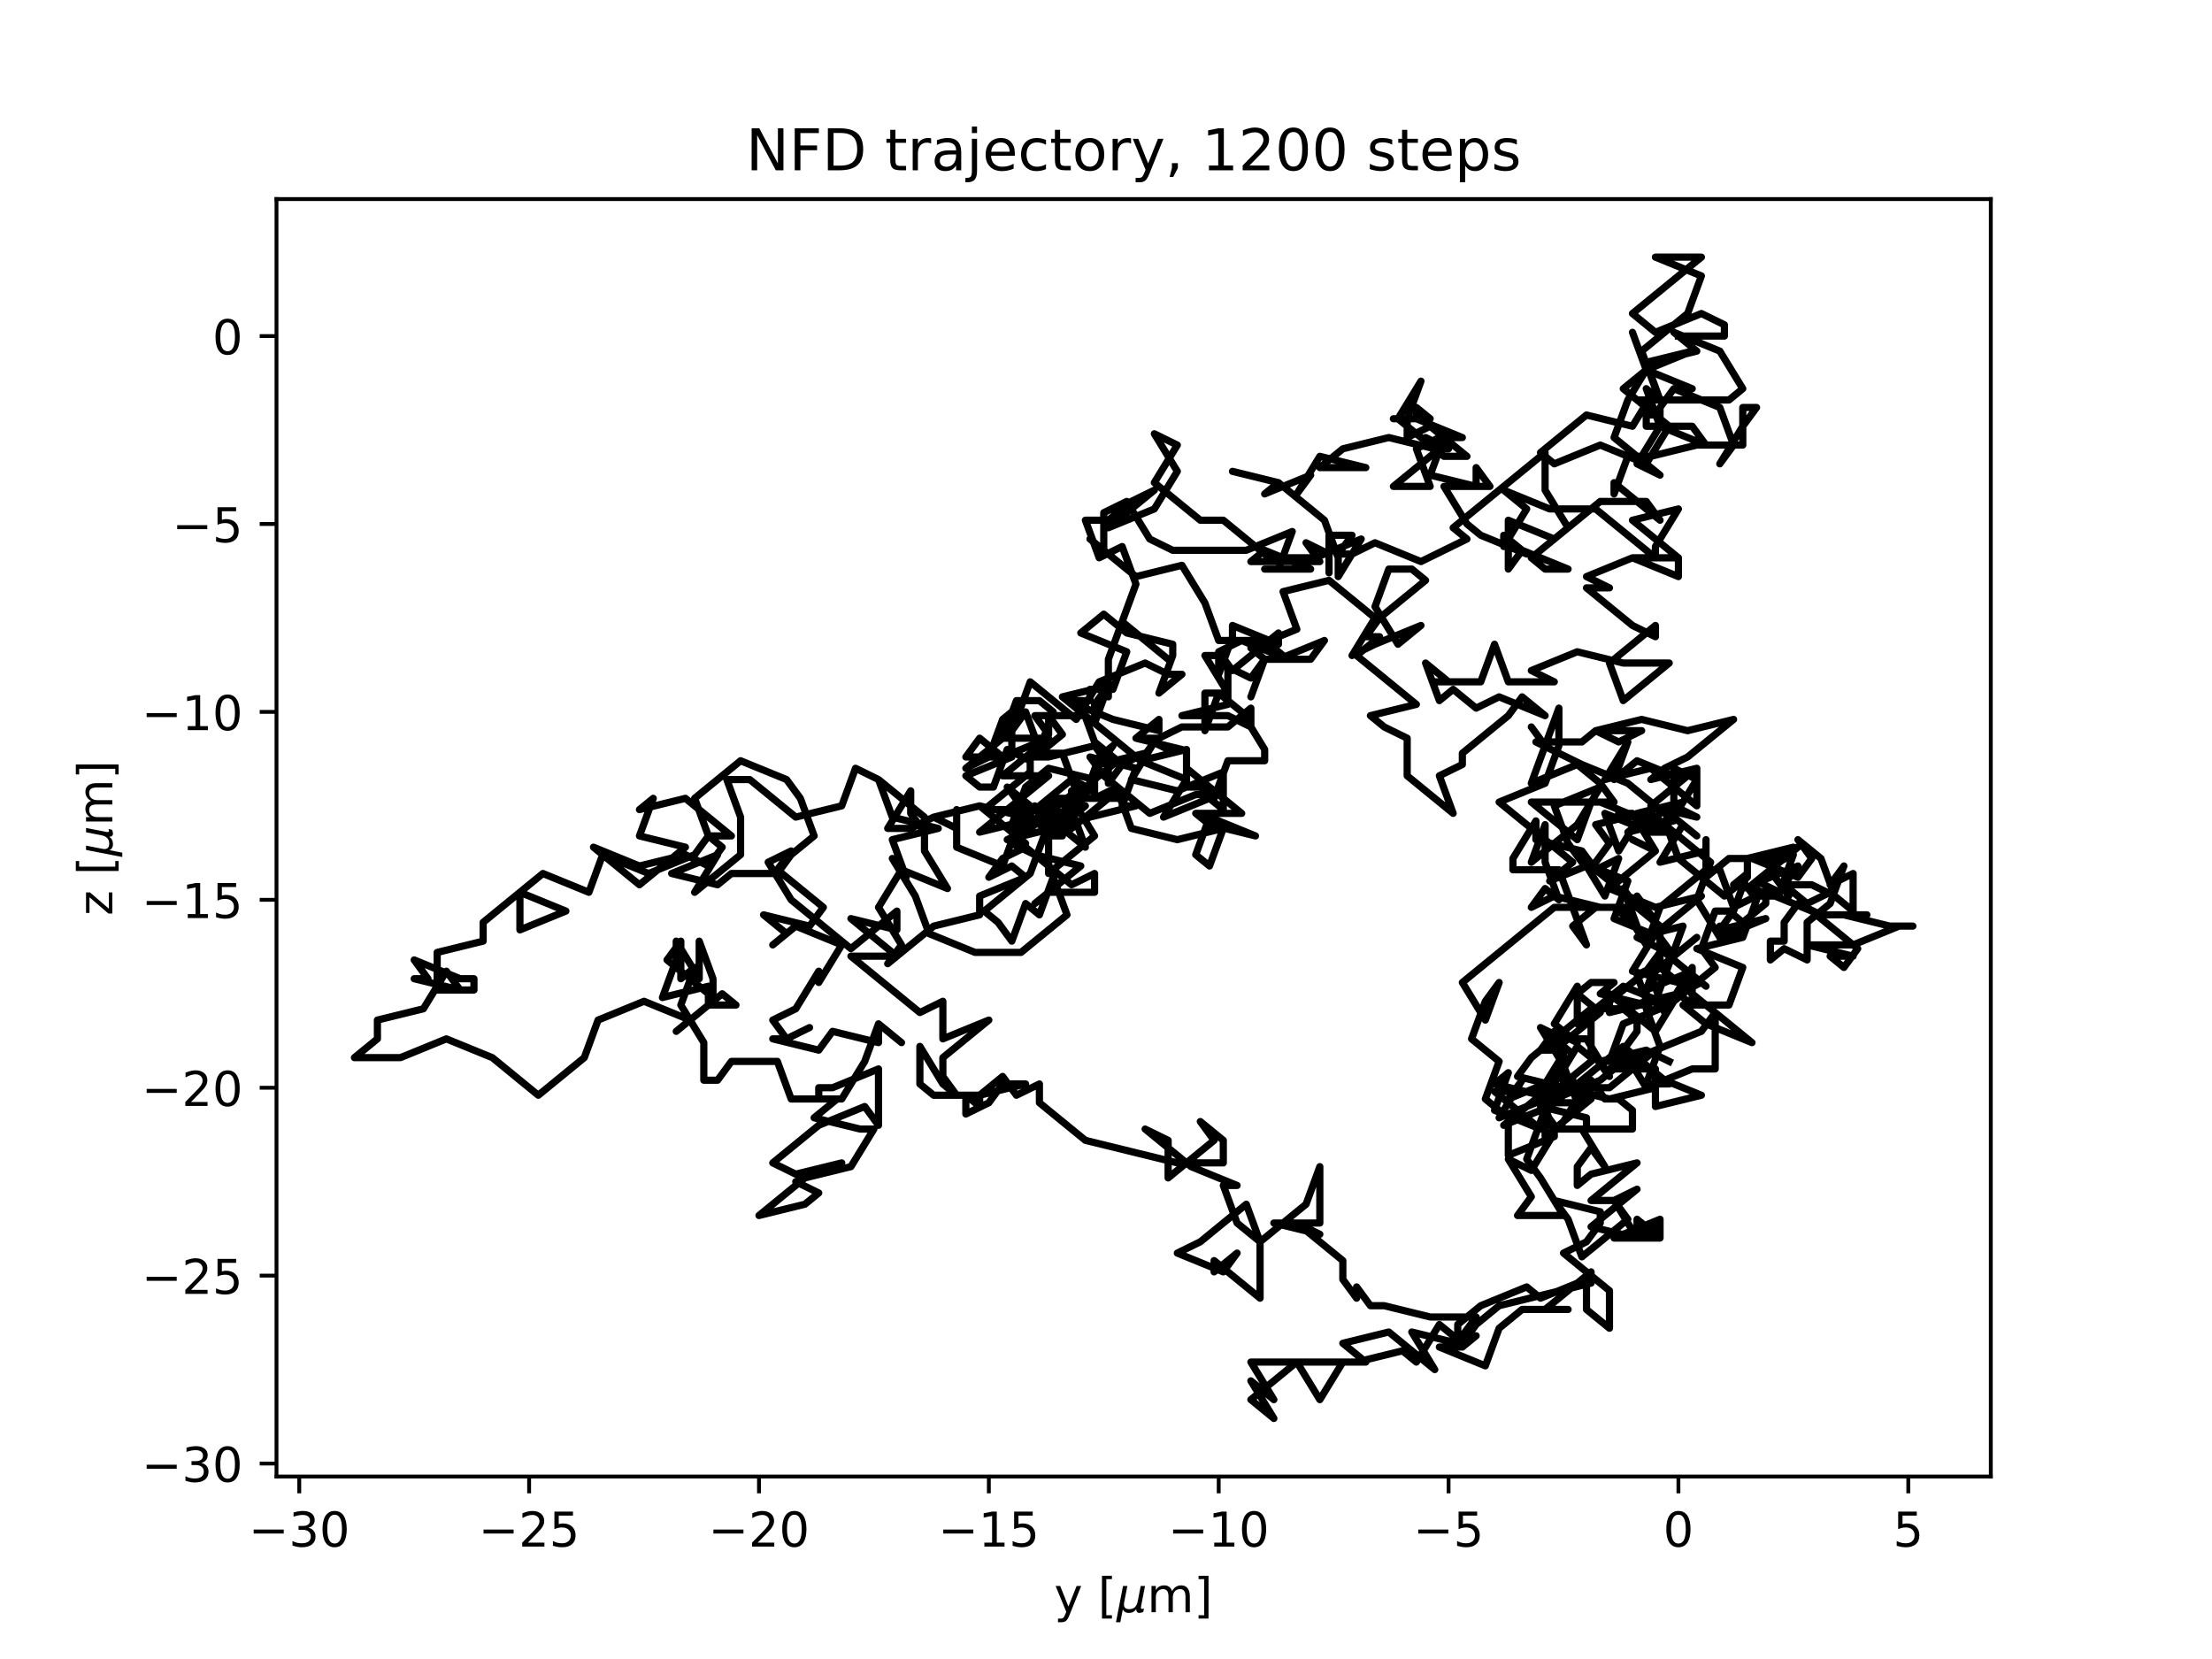 <?xml version="1.0" encoding="utf-8" standalone="no"?>
<!DOCTYPE svg PUBLIC "-//W3C//DTD SVG 1.1//EN"
  "http://www.w3.org/Graphics/SVG/1.1/DTD/svg11.dtd">
<!-- Created with matplotlib (https://matplotlib.org/) -->
<svg height="345.6pt" version="1.1" viewBox="0 0 460.8 345.6" width="460.8pt" xmlns="http://www.w3.org/2000/svg" xmlns:xlink="http://www.w3.org/1999/xlink">
 <defs>
  <style type="text/css">*{stroke-linecap:butt;stroke-linejoin:round;}</style>
 </defs>
 <g id="figure_1">
  <g id="patch_1">
   <path d="M 0 345.6 
L 460.8 345.6 
L 460.8 0 
L 0 0 
z
" style="fill:#ffffff;"/>
  </g>
  <g id="axes_1">
   <g id="patch_2">
    <path d="M 57.6 307.584 
L 414.72 307.584 
L 414.72 41.472 
L 57.6 41.472 
z
" style="fill:#ffffff;"/>
   </g>
   <g id="matplotlib.axis_1">
    <g id="xtick_1">
     <g id="line2d_1">
      <defs>
       <path d="M 0 0 
L 0 3.5 
" id="m5acc4e66d6" style="stroke:#000000;stroke-width:0.8;"/>
      </defs>
      <g>
       <use style="stroke:#000000;stroke-width:0.8;" x="62.341" xlink:href="#m5acc4e66d6" y="307.584"/>
      </g>
     </g>
     <g id="text_1">
      <!-- −30 -->
      <g transform="translate(51.788 322.182)scale(0.1 -0.1)">
       <defs>
        <path d="M 10.594 35.5 
L 73.188 35.5 
L 73.188 27.203 
L 10.594 27.203 
z
" id="DejaVuSans-8722"/>
        <path d="M 40.578 39.312 
Q 47.656 37.797 51.625 33 
Q 55.609 28.219 55.609 21.188 
Q 55.609 10.406 48.188 4.484 
Q 40.766 -1.422 27.094 -1.422 
Q 22.516 -1.422 17.656 -0.516 
Q 12.797 0.391 7.625 2.203 
L 7.625 11.719 
Q 11.719 9.328 16.594 8.109 
Q 21.484 6.891 26.812 6.891 
Q 36.078 6.891 40.938 10.547 
Q 45.797 14.203 45.797 21.188 
Q 45.797 27.641 41.281 31.266 
Q 36.766 34.906 28.719 34.906 
L 20.219 34.906 
L 20.219 43.016 
L 29.109 43.016 
Q 36.375 43.016 40.234 45.922 
Q 44.094 48.828 44.094 54.297 
Q 44.094 59.906 40.109 62.906 
Q 36.141 65.922 28.719 65.922 
Q 24.656 65.922 20.016 65.031 
Q 15.375 64.156 9.812 62.312 
L 9.812 71.094 
Q 15.438 72.656 20.344 73.438 
Q 25.25 74.219 29.594 74.219 
Q 40.828 74.219 47.359 69.109 
Q 53.906 64.016 53.906 55.328 
Q 53.906 49.266 50.438 45.094 
Q 46.969 40.922 40.578 39.312 
z
" id="DejaVuSans-51"/>
        <path d="M 31.781 66.406 
Q 24.172 66.406 20.328 58.906 
Q 16.5 51.422 16.5 36.375 
Q 16.5 21.391 20.328 13.891 
Q 24.172 6.391 31.781 6.391 
Q 39.453 6.391 43.281 13.891 
Q 47.125 21.391 47.125 36.375 
Q 47.125 51.422 43.281 58.906 
Q 39.453 66.406 31.781 66.406 
z
M 31.781 74.219 
Q 44.047 74.219 50.516 64.516 
Q 56.984 54.828 56.984 36.375 
Q 56.984 17.969 50.516 8.266 
Q 44.047 -1.422 31.781 -1.422 
Q 19.531 -1.422 13.062 8.266 
Q 6.594 17.969 6.594 36.375 
Q 6.594 54.828 13.062 64.516 
Q 19.531 74.219 31.781 74.219 
z
" id="DejaVuSans-48"/>
       </defs>
       <use xlink:href="#DejaVuSans-8722"/>
       <use x="83.789" xlink:href="#DejaVuSans-51"/>
       <use x="147.412" xlink:href="#DejaVuSans-48"/>
      </g>
     </g>
    </g>
    <g id="xtick_2">
     <g id="line2d_2">
      <g>
       <use style="stroke:#000000;stroke-width:0.8;" x="110.225" xlink:href="#m5acc4e66d6" y="307.584"/>
      </g>
     </g>
     <g id="text_2">
      <!-- −25 -->
      <g transform="translate(99.672 322.182)scale(0.1 -0.1)">
       <defs>
        <path d="M 19.188 8.297 
L 53.609 8.297 
L 53.609 0 
L 7.328 0 
L 7.328 8.297 
Q 12.938 14.109 22.625 23.891 
Q 32.328 33.688 34.812 36.531 
Q 39.547 41.844 41.422 45.531 
Q 43.312 49.219 43.312 52.781 
Q 43.312 58.594 39.234 62.25 
Q 35.156 65.922 28.609 65.922 
Q 23.969 65.922 18.812 64.312 
Q 13.672 62.703 7.812 59.422 
L 7.812 69.391 
Q 13.766 71.781 18.938 73 
Q 24.125 74.219 28.422 74.219 
Q 39.75 74.219 46.484 68.547 
Q 53.219 62.891 53.219 53.422 
Q 53.219 48.922 51.531 44.891 
Q 49.859 40.875 45.406 35.406 
Q 44.188 33.984 37.641 27.219 
Q 31.109 20.453 19.188 8.297 
z
" id="DejaVuSans-50"/>
        <path d="M 10.797 72.906 
L 49.516 72.906 
L 49.516 64.594 
L 19.828 64.594 
L 19.828 46.734 
Q 21.969 47.469 24.109 47.828 
Q 26.266 48.188 28.422 48.188 
Q 40.625 48.188 47.75 41.5 
Q 54.891 34.812 54.891 23.391 
Q 54.891 11.625 47.562 5.094 
Q 40.234 -1.422 26.906 -1.422 
Q 22.312 -1.422 17.547 -0.641 
Q 12.797 0.141 7.719 1.703 
L 7.719 11.625 
Q 12.109 9.234 16.797 8.062 
Q 21.484 6.891 26.703 6.891 
Q 35.156 6.891 40.078 11.328 
Q 45.016 15.766 45.016 23.391 
Q 45.016 31 40.078 35.438 
Q 35.156 39.891 26.703 39.891 
Q 22.75 39.891 18.812 39.016 
Q 14.891 38.141 10.797 36.281 
z
" id="DejaVuSans-53"/>
       </defs>
       <use xlink:href="#DejaVuSans-8722"/>
       <use x="83.789" xlink:href="#DejaVuSans-50"/>
       <use x="147.412" xlink:href="#DejaVuSans-53"/>
      </g>
     </g>
    </g>
    <g id="xtick_3">
     <g id="line2d_3">
      <g>
       <use style="stroke:#000000;stroke-width:0.8;" x="158.109" xlink:href="#m5acc4e66d6" y="307.584"/>
      </g>
     </g>
     <g id="text_3">
      <!-- −20 -->
      <g transform="translate(147.556 322.182)scale(0.1 -0.1)">
       <use xlink:href="#DejaVuSans-8722"/>
       <use x="83.789" xlink:href="#DejaVuSans-50"/>
       <use x="147.412" xlink:href="#DejaVuSans-48"/>
      </g>
     </g>
    </g>
    <g id="xtick_4">
     <g id="line2d_4">
      <g>
       <use style="stroke:#000000;stroke-width:0.8;" x="205.993" xlink:href="#m5acc4e66d6" y="307.584"/>
      </g>
     </g>
     <g id="text_4">
      <!-- −15 -->
      <g transform="translate(195.441 322.182)scale(0.1 -0.1)">
       <defs>
        <path d="M 12.406 8.297 
L 28.516 8.297 
L 28.516 63.922 
L 10.984 60.406 
L 10.984 69.391 
L 28.422 72.906 
L 38.281 72.906 
L 38.281 8.297 
L 54.391 8.297 
L 54.391 0 
L 12.406 0 
z
" id="DejaVuSans-49"/>
       </defs>
       <use xlink:href="#DejaVuSans-8722"/>
       <use x="83.789" xlink:href="#DejaVuSans-49"/>
       <use x="147.412" xlink:href="#DejaVuSans-53"/>
      </g>
     </g>
    </g>
    <g id="xtick_5">
     <g id="line2d_5">
      <g>
       <use style="stroke:#000000;stroke-width:0.8;" x="253.877" xlink:href="#m5acc4e66d6" y="307.584"/>
      </g>
     </g>
     <g id="text_5">
      <!-- −10 -->
      <g transform="translate(243.325 322.182)scale(0.1 -0.1)">
       <use xlink:href="#DejaVuSans-8722"/>
       <use x="83.789" xlink:href="#DejaVuSans-49"/>
       <use x="147.412" xlink:href="#DejaVuSans-48"/>
      </g>
     </g>
    </g>
    <g id="xtick_6">
     <g id="line2d_6">
      <g>
       <use style="stroke:#000000;stroke-width:0.8;" x="301.761" xlink:href="#m5acc4e66d6" y="307.584"/>
      </g>
     </g>
     <g id="text_6">
      <!-- −5 -->
      <g transform="translate(294.39 322.182)scale(0.1 -0.1)">
       <use xlink:href="#DejaVuSans-8722"/>
       <use x="83.789" xlink:href="#DejaVuSans-53"/>
      </g>
     </g>
    </g>
    <g id="xtick_7">
     <g id="line2d_7">
      <g>
       <use style="stroke:#000000;stroke-width:0.8;" x="349.645" xlink:href="#m5acc4e66d6" y="307.584"/>
      </g>
     </g>
     <g id="text_7">
      <!-- 0 -->
      <g transform="translate(346.464 322.182)scale(0.1 -0.1)">
       <use xlink:href="#DejaVuSans-48"/>
      </g>
     </g>
    </g>
    <g id="xtick_8">
     <g id="line2d_8">
      <g>
       <use style="stroke:#000000;stroke-width:0.8;" x="397.53" xlink:href="#m5acc4e66d6" y="307.584"/>
      </g>
     </g>
     <g id="text_8">
      <!-- 5 -->
      <g transform="translate(394.348 322.182)scale(0.1 -0.1)">
       <use xlink:href="#DejaVuSans-53"/>
      </g>
     </g>
    </g>
    <g id="text_9">
     <!-- y [${\mu}$m] -->
     <g transform="translate(219.61 335.862)scale(0.1 -0.1)">
      <defs>
       <path d="M 32.172 -5.078 
Q 28.375 -14.844 24.75 -17.812 
Q 21.141 -20.797 15.094 -20.797 
L 7.906 -20.797 
L 7.906 -13.281 
L 13.188 -13.281 
Q 16.891 -13.281 18.938 -11.516 
Q 21 -9.766 23.484 -3.219 
L 25.094 0.875 
L 2.984 54.688 
L 12.5 54.688 
L 29.594 11.922 
L 46.688 54.688 
L 56.203 54.688 
z
" id="DejaVuSans-121"/>
       <path id="DejaVuSans-32"/>
       <path d="M 8.594 75.984 
L 29.297 75.984 
L 29.297 69 
L 17.578 69 
L 17.578 -6.203 
L 29.297 -6.203 
L 29.297 -13.188 
L 8.594 -13.188 
z
" id="DejaVuSans-91"/>
       <path d="M -1.312 -20.797 
L 13.375 54.688 
L 22.406 54.688 
L 15.766 20.656 
Q 15.578 19.625 15.422 18.359 
Q 15.281 17.094 15.281 15.828 
Q 15.281 11.281 18.141 8.828 
Q 21 6.391 26.312 6.391 
Q 33.547 6.391 37.984 10.484 
Q 42.438 14.594 44 22.797 
L 50.203 54.688 
L 59.188 54.688 
L 51.031 12.641 
Q 50.828 11.719 50.75 11.031 
Q 50.688 10.359 50.688 9.812 
Q 50.688 8.297 51.297 7.594 
Q 51.906 6.891 53.219 6.891 
Q 53.719 6.891 54.562 7.125 
Q 55.422 7.375 56.984 8.016 
L 55.609 0.781 
Q 53.469 -0.297 51.516 -0.859 
Q 49.562 -1.422 47.703 -1.422 
Q 44.484 -1.422 42.656 0.625 
Q 40.828 2.688 40.828 6.297 
Q 38.094 2.391 34.297 0.484 
Q 30.516 -1.422 25.391 -1.422 
Q 20.844 -1.422 17.453 0.672 
Q 14.062 2.781 12.984 6.203 
L 7.719 -20.797 
z
" id="DejaVuSans-Oblique-956"/>
       <path d="M 52 44.188 
Q 55.375 50.25 60.062 53.125 
Q 64.75 56 71.094 56 
Q 79.641 56 84.281 50.016 
Q 88.922 44.047 88.922 33.016 
L 88.922 0 
L 79.891 0 
L 79.891 32.719 
Q 79.891 40.578 77.094 44.375 
Q 74.312 48.188 68.609 48.188 
Q 61.625 48.188 57.562 43.547 
Q 53.516 38.922 53.516 30.906 
L 53.516 0 
L 44.484 0 
L 44.484 32.719 
Q 44.484 40.625 41.703 44.406 
Q 38.922 48.188 33.109 48.188 
Q 26.219 48.188 22.156 43.531 
Q 18.109 38.875 18.109 30.906 
L 18.109 0 
L 9.078 0 
L 9.078 54.688 
L 18.109 54.688 
L 18.109 46.188 
Q 21.188 51.219 25.484 53.609 
Q 29.781 56 35.688 56 
Q 41.656 56 45.828 52.969 
Q 50 49.953 52 44.188 
z
" id="DejaVuSans-109"/>
       <path d="M 30.422 75.984 
L 30.422 -13.188 
L 9.719 -13.188 
L 9.719 -6.203 
L 21.391 -6.203 
L 21.391 69 
L 9.719 69 
L 9.719 75.984 
z
" id="DejaVuSans-93"/>
      </defs>
      <use transform="translate(0 0.016)" xlink:href="#DejaVuSans-121"/>
      <use transform="translate(59.18 0.016)" xlink:href="#DejaVuSans-32"/>
      <use transform="translate(90.967 0.016)" xlink:href="#DejaVuSans-91"/>
      <use transform="translate(129.98 0.016)" xlink:href="#DejaVuSans-Oblique-956"/>
      <use transform="translate(193.604 0.016)" xlink:href="#DejaVuSans-109"/>
      <use transform="translate(291.016 0.016)" xlink:href="#DejaVuSans-93"/>
     </g>
    </g>
   </g>
   <g id="matplotlib.axis_2">
    <g id="ytick_1">
     <g id="line2d_9">
      <defs>
       <path d="M 0 0 
L -3.5 0 
" id="m9d992d3b10" style="stroke:#000000;stroke-width:0.8;"/>
      </defs>
      <g>
       <use style="stroke:#000000;stroke-width:0.8;" x="57.6" xlink:href="#m9d992d3b10" y="304.883"/>
      </g>
     </g>
     <g id="text_10">
      <!-- −30 -->
      <g transform="translate(29.495 308.682)scale(0.1 -0.1)">
       <use xlink:href="#DejaVuSans-8722"/>
       <use x="83.789" xlink:href="#DejaVuSans-51"/>
       <use x="147.412" xlink:href="#DejaVuSans-48"/>
      </g>
     </g>
    </g>
    <g id="ytick_2">
     <g id="line2d_10">
      <g>
       <use style="stroke:#000000;stroke-width:0.8;" x="57.6" xlink:href="#m9d992d3b10" y="265.737"/>
      </g>
     </g>
     <g id="text_11">
      <!-- −25 -->
      <g transform="translate(29.495 269.537)scale(0.1 -0.1)">
       <use xlink:href="#DejaVuSans-8722"/>
       <use x="83.789" xlink:href="#DejaVuSans-50"/>
       <use x="147.412" xlink:href="#DejaVuSans-53"/>
      </g>
     </g>
    </g>
    <g id="ytick_3">
     <g id="line2d_11">
      <g>
       <use style="stroke:#000000;stroke-width:0.8;" x="57.6" xlink:href="#m9d992d3b10" y="226.592"/>
      </g>
     </g>
     <g id="text_12">
      <!-- −20 -->
      <g transform="translate(29.495 230.391)scale(0.1 -0.1)">
       <use xlink:href="#DejaVuSans-8722"/>
       <use x="83.789" xlink:href="#DejaVuSans-50"/>
       <use x="147.412" xlink:href="#DejaVuSans-48"/>
      </g>
     </g>
    </g>
    <g id="ytick_4">
     <g id="line2d_12">
      <g>
       <use style="stroke:#000000;stroke-width:0.8;" x="57.6" xlink:href="#m9d992d3b10" y="187.446"/>
      </g>
     </g>
     <g id="text_13">
      <!-- −15 -->
      <g transform="translate(29.495 191.245)scale(0.1 -0.1)">
       <use xlink:href="#DejaVuSans-8722"/>
       <use x="83.789" xlink:href="#DejaVuSans-49"/>
       <use x="147.412" xlink:href="#DejaVuSans-53"/>
      </g>
     </g>
    </g>
    <g id="ytick_5">
     <g id="line2d_13">
      <g>
       <use style="stroke:#000000;stroke-width:0.8;" x="57.6" xlink:href="#m9d992d3b10" y="148.3"/>
      </g>
     </g>
     <g id="text_14">
      <!-- −10 -->
      <g transform="translate(29.495 152.1)scale(0.1 -0.1)">
       <use xlink:href="#DejaVuSans-8722"/>
       <use x="83.789" xlink:href="#DejaVuSans-49"/>
       <use x="147.412" xlink:href="#DejaVuSans-48"/>
      </g>
     </g>
    </g>
    <g id="ytick_6">
     <g id="line2d_14">
      <g>
       <use style="stroke:#000000;stroke-width:0.8;" x="57.6" xlink:href="#m9d992d3b10" y="109.155"/>
      </g>
     </g>
     <g id="text_15">
      <!-- −5 -->
      <g transform="translate(35.858 112.954)scale(0.1 -0.1)">
       <use xlink:href="#DejaVuSans-8722"/>
       <use x="83.789" xlink:href="#DejaVuSans-53"/>
      </g>
     </g>
    </g>
    <g id="ytick_7">
     <g id="line2d_15">
      <g>
       <use style="stroke:#000000;stroke-width:0.8;" x="57.6" xlink:href="#m9d992d3b10" y="70.009"/>
      </g>
     </g>
     <g id="text_16">
      <!-- 0 -->
      <g transform="translate(44.237 73.808)scale(0.1 -0.1)">
       <use xlink:href="#DejaVuSans-48"/>
      </g>
     </g>
    </g>
    <g id="text_17">
     <!-- z [${\mu}$m] -->
     <g transform="translate(23.395 190.728)rotate(-90)scale(0.1 -0.1)">
      <defs>
       <path d="M 5.516 54.688 
L 48.188 54.688 
L 48.188 46.484 
L 14.406 7.172 
L 48.188 7.172 
L 48.188 0 
L 4.297 0 
L 4.297 8.203 
L 38.094 47.516 
L 5.516 47.516 
z
" id="DejaVuSans-122"/>
      </defs>
      <use transform="translate(0 0.016)" xlink:href="#DejaVuSans-122"/>
      <use transform="translate(52.49 0.016)" xlink:href="#DejaVuSans-32"/>
      <use transform="translate(84.277 0.016)" xlink:href="#DejaVuSans-91"/>
      <use transform="translate(123.291 0.016)" xlink:href="#DejaVuSans-Oblique-956"/>
      <use transform="translate(186.914 0.016)" xlink:href="#DejaVuSans-109"/>
      <use transform="translate(284.326 0.016)" xlink:href="#DejaVuSans-93"/>
     </g>
    </g>
   </g>
   <g id="line2d_16">
    <path clip-path="url(#p74ed3f51f2)" d="M 349.645 70.009 
L 359.222 70.009 
L 359.222 67.66 
L 354.434 65.312 
L 344.857 69.226 
L 340.069 65.312 
L 354.434 53.568 
L 344.857 53.568 
L 354.434 57.483 
L 351.561 65.312 
L 341.984 73.141 
L 344.857 80.97 
L 340.069 88.799 
L 330.492 86.45 
L 320.915 94.279 
L 323.788 96.628 
L 333.365 92.714 
L 342.942 96.628 
L 347.73 88.799 
L 338.153 80.97 
L 342.942 77.055 
L 340.069 69.226 
L 342.942 77.055 
L 352.518 80.97 
L 342.942 77.055 
L 352.518 73.141 
L 342.942 75.49 
L 345.815 83.319 
L 342.942 80.97 
L 345.815 88.799 
L 345.815 86.45 
L 342.942 86.45 
L 342.942 88.799 
L 352.518 88.799 
L 355.392 92.714 
L 345.815 88.799 
L 341.026 96.628 
L 345.815 98.977 
L 336.238 91.148 
L 339.111 83.319 
L 343.899 75.49 
L 353.476 73.141 
L 348.688 69.226 
L 358.265 73.141 
L 363.053 80.97 
L 360.18 83.319 
L 341.026 83.319 
L 345.815 87.233 
L 345.815 84.885 
L 348.688 80.97 
L 358.265 84.885 
L 361.138 92.714 
L 358.265 96.628 
L 363.053 88.799 
L 363.053 84.885 
L 365.926 84.885 
L 363.053 88.799 
L 363.053 92.714 
L 353.476 92.714 
L 343.899 95.062 
L 339.111 95.062 
L 336.238 102.891 
L 336.238 100.543 
L 345.815 108.372 
L 342.942 104.457 
L 333.365 104.457 
L 323.788 112.286 
L 314.211 108.372 
L 314.211 118.55 
L 317.084 114.635 
L 326.661 118.55 
L 321.873 118.55 
L 319 116.201 
L 326.661 109.938 
L 321.873 102.109 
L 321.873 94.279 
L 302.719 109.938 
L 305.592 112.286 
L 296.015 116.984 
L 286.438 113.069 
L 281.65 115.418 
L 278.777 115.418 
L 281.65 111.504 
L 276.862 111.504 
L 276.862 119.333 
L 276.862 115.418 
L 272.073 113.069 
L 274.946 116.984 
L 260.581 116.984 
L 263.454 114.635 
L 273.031 118.55 
L 263.454 118.55 
L 266.327 118.55 
L 269.2 110.721 
L 259.623 114.635 
L 244.3 114.635 
L 239.512 112.286 
L 234.723 104.457 
L 229.935 106.806 
L 229.935 114.635 
L 227.062 112.286 
L 236.639 120.116 
L 246.216 117.767 
L 251.004 125.596 
L 253.877 133.425 
L 263.454 133.425 
L 268.242 137.34 
L 273.031 137.34 
L 275.904 133.425 
L 266.327 137.34 
L 263.454 137.34 
L 268.242 137.34 
L 258.666 133.425 
L 253.877 135.774 
L 256.75 139.688 
L 266.327 131.859 
L 266.327 134.208 
L 256.75 130.293 
L 256.75 132.642 
L 253.877 140.471 
L 253.877 136.557 
L 251.004 136.557 
L 255.793 144.386 
L 251.004 144.386 
L 251.004 152.215 
L 253.877 144.386 
L 258.666 148.3 
L 263.454 156.13 
L 263.454 158.478 
L 255.793 158.478 
L 252.919 166.307 
L 250.046 163.959 
L 247.173 163.959 
L 247.173 160.044 
L 256.75 167.873 
L 247.173 160.044 
L 247.173 156.13 
L 237.597 158.478 
L 247.173 162.393 
L 242.385 170.222 
L 251.962 166.307 
L 254.835 168.656 
L 254.835 160.827 
L 245.258 164.742 
L 235.681 162.393 
L 240.47 154.564 
L 240.47 154.564 
L 237.597 158.478 
L 228.02 150.649 
L 228.02 150.649 
L 230.893 142.82 
L 221.316 145.169 
L 230.893 152.998 
L 228.02 150.649 
L 228.02 146.735 
L 230.893 142.82 
L 230.893 145.169 
L 230.893 137.34 
L 233.766 129.511 
L 243.343 137.34 
L 233.766 129.511 
L 236.639 121.681 
L 233.766 113.852 
L 228.977 116.201 
L 226.104 108.372 
L 230.893 108.372 
L 235.681 104.457 
L 240.47 102.109 
L 230.893 109.938 
L 240.47 106.023 
L 245.258 98.194 
L 240.47 90.365 
L 245.258 92.714 
L 240.47 100.543 
L 250.046 108.372 
L 254.835 108.372 
L 264.412 116.201 
L 273.988 116.201 
L 283.565 112.286 
L 278.777 120.116 
L 278.777 116.201 
L 275.904 108.372 
L 266.327 100.543 
L 256.75 98.194 
L 266.327 100.543 
L 263.454 102.891 
L 273.031 98.977 
L 270.158 102.891 
L 274.946 95.062 
L 284.523 97.411 
L 274.946 97.411 
L 279.735 93.497 
L 289.311 91.148 
L 298.888 93.497 
L 301.761 93.497 
L 296.973 91.148 
L 299.846 93.497 
L 290.269 101.326 
L 297.931 101.326 
L 295.058 93.497 
L 299.846 91.148 
L 304.634 91.148 
L 295.058 87.233 
L 290.269 87.233 
L 295.058 87.233 
L 295.058 84.885 
L 297.931 87.233 
L 293.142 87.233 
L 296.015 79.404 
L 291.227 87.233 
L 300.804 95.062 
L 305.592 95.062 
L 296.015 87.233 
L 293.142 87.233 
L 293.142 91.148 
L 297.931 88.799 
L 300.804 91.148 
L 297.931 98.977 
L 307.507 101.326 
L 307.507 97.411 
L 310.38 101.326 
L 300.804 101.326 
L 305.592 109.155 
L 308.465 111.504 
L 318.042 115.418 
L 313.253 111.504 
L 313.253 113.852 
L 318.042 106.023 
L 313.253 102.109 
L 322.83 106.023 
L 332.407 106.023 
L 344.857 116.201 
L 344.857 113.852 
L 349.645 106.023 
L 340.069 108.372 
L 349.645 116.201 
L 340.069 116.201 
L 349.645 120.116 
L 349.645 116.201 
L 340.069 116.201 
L 330.492 120.116 
L 335.28 122.464 
L 330.492 122.464 
L 340.069 130.293 
L 344.857 132.642 
L 344.857 130.293 
L 335.28 138.123 
L 338.153 145.952 
L 347.73 138.123 
L 338.153 138.123 
L 328.576 135.774 
L 319 139.688 
L 323.788 142.037 
L 314.211 142.037 
L 311.338 134.208 
L 308.465 142.037 
L 298.888 142.037 
L 301.761 142.037 
L 296.973 138.123 
L 299.846 145.952 
L 302.719 143.603 
L 307.507 147.518 
L 307.507 147.518 
L 312.296 145.169 
L 321.873 149.083 
L 317.084 145.169 
L 314.211 149.083 
L 304.634 156.912 
L 304.634 159.261 
L 299.846 161.61 
L 302.719 169.439 
L 293.142 161.61 
L 293.142 153.781 
L 288.354 151.432 
L 285.481 149.083 
L 295.058 146.735 
L 282.608 136.557 
L 287.396 132.642 
L 284.523 132.642 
L 287.396 128.728 
L 296.973 120.898 
L 294.1 118.55 
L 289.311 118.55 
L 286.438 126.379 
L 291.227 134.208 
L 296.015 130.293 
L 286.438 134.208 
L 281.65 136.557 
L 286.438 128.728 
L 276.862 120.898 
L 267.285 123.247 
L 270.158 131.076 
L 260.581 134.991 
L 263.454 137.34 
L 260.581 145.169 
L 263.454 137.34 
L 260.581 141.254 
L 255.793 138.905 
L 255.793 146.735 
L 246.216 149.083 
L 255.793 149.083 
L 260.581 151.432 
L 260.581 147.518 
L 255.793 151.432 
L 246.216 151.432 
L 241.427 153.781 
L 238.554 153.781 
L 243.343 156.13 
L 246.216 156.13 
L 236.639 153.781 
L 241.427 149.866 
L 241.427 152.215 
L 231.85 149.866 
L 222.274 145.952 
L 227.062 145.952 
L 227.062 143.603 
L 231.85 143.603 
L 234.723 135.774 
L 225.147 131.859 
L 229.935 127.945 
L 234.723 131.859 
L 244.3 134.208 
L 244.3 136.557 
L 241.427 144.386 
L 246.216 140.471 
L 243.343 140.471 
L 238.554 138.123 
L 228.977 142.037 
L 224.189 149.866 
L 214.612 142.037 
L 211.739 149.866 
L 211.739 147.518 
L 208.866 149.866 
L 205.993 157.695 
L 201.205 160.044 
L 210.781 152.215 
L 213.654 148.3 
L 216.527 156.13 
L 219.401 148.3 
L 216.527 145.952 
L 211.739 145.952 
L 208.866 153.781 
L 218.443 153.781 
L 208.866 157.695 
L 204.078 153.781 
L 201.205 157.695 
L 210.781 157.695 
L 210.781 149.866 
L 210.781 157.695 
L 201.205 161.61 
L 204.078 163.959 
L 206.951 163.959 
L 209.824 156.13 
L 214.612 158.478 
L 214.612 160.827 
L 205.035 168.656 
L 214.612 168.656 
L 224.189 171.005 
L 214.612 171.005 
L 211.739 174.919 
L 214.612 172.571 
L 211.739 172.571 
L 208.866 180.4 
L 199.289 176.485 
L 199.289 176.485 
L 199.289 168.656 
L 199.289 172.571 
L 194.501 170.222 
L 204.078 167.873 
L 213.654 175.702 
L 210.781 175.702 
L 215.57 167.873 
L 210.781 171.788 
L 213.654 163.959 
L 218.443 160.044 
L 228.02 162.393 
L 228.02 166.307 
L 232.808 163.959 
L 232.808 166.307 
L 223.231 166.307 
L 218.443 174.137 
L 218.443 181.966 
L 228.02 174.137 
L 223.231 166.307 
L 218.443 166.307 
L 218.443 174.137 
L 221.316 174.137 
L 216.527 171.788 
L 226.104 167.873 
L 223.231 170.222 
L 228.02 162.393 
L 232.808 158.478 
L 228.02 154.564 
L 225.147 146.735 
L 225.147 149.083 
L 215.57 149.083 
L 218.443 152.998 
L 218.443 149.083 
L 221.316 152.998 
L 216.527 156.912 
L 221.316 156.912 
L 224.189 164.742 
L 214.612 172.571 
L 209.824 174.919 
L 219.401 172.571 
L 216.527 168.656 
L 226.104 176.485 
L 223.231 168.656 
L 204.078 173.354 
L 218.443 161.61 
L 208.866 161.61 
L 218.443 153.781 
L 213.654 157.695 
L 218.443 157.695 
L 228.02 155.347 
L 230.893 159.261 
L 230.893 163.176 
L 233.766 159.261 
L 238.554 156.912 
L 228.977 159.261 
L 231.85 155.347 
L 228.977 157.695 
L 226.104 165.525 
L 216.527 167.873 
L 219.401 171.788 
L 209.824 163.959 
L 215.57 171.788 
L 210.781 175.702 
L 215.57 178.051 
L 225.147 180.4 
L 215.57 188.229 
L 218.443 185.88 
L 228.02 185.88 
L 228.02 181.966 
L 223.231 184.314 
L 213.654 176.485 
L 208.866 178.834 
L 205.993 182.749 
L 210.781 180.4 
L 213.654 182.749 
L 204.078 186.663 
L 204.078 190.578 
L 194.501 192.926 
L 184.924 200.756 
L 187.797 196.841 
L 183.009 189.012 
L 187.797 181.183 
L 197.374 185.097 
L 192.585 177.268 
L 192.585 173.354 
L 189.712 169.439 
L 189.712 164.742 
L 184.924 172.571 
L 189.712 172.571 
L 194.501 170.222 
L 204.078 167.873 
L 213.654 170.222 
L 223.231 162.393 
L 228.02 164.742 
L 223.231 164.742 
L 223.231 172.571 
L 232.808 164.742 
L 235.681 172.571 
L 245.258 174.919 
L 254.835 172.571 
L 251.962 180.4 
L 249.089 178.051 
L 251.962 170.222 
L 261.539 174.137 
L 251.962 171.788 
L 249.089 169.439 
L 258.666 169.439 
L 253.877 165.525 
L 249.089 165.525 
L 239.512 169.439 
L 229.935 161.61 
L 227.062 157.695 
L 236.639 160.044 
L 233.766 167.873 
L 236.639 167.873 
L 227.062 170.222 
L 217.485 174.137 
L 214.612 181.966 
L 205.035 189.795 
L 207.908 192.144 
L 210.781 196.058 
L 213.654 188.229 
L 216.527 190.578 
L 219.401 182.749 
L 222.274 190.578 
L 212.697 198.407 
L 203.12 198.407 
L 193.543 194.492 
L 190.67 186.663 
L 185.882 178.834 
L 188.755 182.749 
L 185.882 174.919 
L 195.458 172.571 
L 185.882 170.222 
L 183.009 162.393 
L 192.585 170.222 
L 183.009 162.393 
L 178.22 160.044 
L 175.347 167.873 
L 165.77 170.222 
L 156.193 162.393 
L 151.405 162.393 
L 151.405 162.393 
L 154.278 170.222 
L 154.278 178.051 
L 144.701 185.88 
L 149.49 178.051 
L 139.913 181.966 
L 149.49 184.314 
L 152.363 181.966 
L 161.94 181.966 
L 161.94 181.966 
L 164.813 178.051 
L 169.601 174.137 
L 166.728 166.307 
L 163.855 162.393 
L 154.278 158.478 
L 144.701 166.307 
L 147.574 174.137 
L 150.447 176.485 
L 147.574 180.4 
L 142.786 178.051 
L 133.209 180.4 
L 123.632 176.485 
L 133.209 184.314 
L 142.786 176.485 
L 133.209 174.137 
L 136.082 166.307 
L 133.209 168.656 
L 142.786 166.307 
L 152.363 174.137 
L 147.574 174.137 
L 144.701 178.051 
L 135.124 181.966 
L 125.548 178.051 
L 122.675 185.88 
L 113.098 181.966 
L 108.309 185.88 
L 117.886 189.795 
L 108.309 193.709 
L 108.309 185.88 
L 100.648 192.144 
L 100.648 196.058 
L 91.071 198.407 
L 91.071 206.236 
L 98.732 206.236 
L 98.732 203.887 
L 95.859 203.887 
L 86.283 199.973 
L 89.156 203.887 
L 86.283 203.887 
L 95.859 206.236 
L 92.986 202.321 
L 88.198 210.151 
L 78.621 212.499 
L 78.621 216.414 
L 73.833 220.328 
L 83.41 220.328 
L 92.986 216.414 
L 102.563 220.328 
L 112.14 228.158 
L 121.717 220.328 
L 124.59 212.499 
L 134.167 208.585 
L 143.744 212.499 
L 140.871 214.848 
L 150.447 207.019 
L 153.32 209.368 
L 147.574 209.368 
L 147.574 205.453 
L 137.997 207.802 
L 140.871 199.973 
L 140.871 196.058 
L 145.659 203.887 
L 145.659 196.058 
L 148.532 203.887 
L 148.532 207.802 
L 138.955 199.973 
L 141.828 196.058 
L 141.828 203.887 
L 144.701 201.538 
L 141.828 209.368 
L 146.617 217.197 
L 146.617 225.026 
L 149.49 225.026 
L 152.363 221.111 
L 161.94 221.111 
L 164.813 228.94 
L 174.389 228.94 
L 169.601 232.855 
L 179.178 235.204 
L 179.178 235.204 
L 182.051 235.204 
L 177.262 243.033 
L 167.686 245.382 
L 158.109 253.211 
L 167.686 250.862 
L 170.559 248.513 
L 165.77 246.165 
L 175.347 242.25 
L 165.77 244.599 
L 160.982 242.25 
L 170.559 234.421 
L 180.136 230.506 
L 183.009 234.421 
L 183.009 222.677 
L 173.432 226.592 
L 170.559 226.592 
L 170.559 228.94 
L 175.347 228.94 
L 180.136 221.111 
L 183.009 213.282 
L 187.797 217.197 
L 183.009 213.282 
L 183.009 217.197 
L 173.432 214.848 
L 170.559 218.763 
L 160.982 216.414 
L 163.855 216.414 
L 168.643 214.065 
L 163.855 216.414 
L 160.982 212.499 
L 165.77 210.151 
L 170.559 202.321 
L 170.559 204.67 
L 175.347 196.841 
L 165.77 192.926 
L 160.982 196.841 
L 163.855 194.492 
L 159.067 190.578 
L 168.643 192.926 
L 171.516 189.012 
L 161.94 181.183 
L 164.813 177.268 
L 160.024 179.617 
L 164.813 187.446 
L 177.262 197.624 
L 186.839 189.795 
L 186.839 193.709 
L 177.262 191.361 
L 186.839 199.19 
L 177.262 199.19 
L 191.628 210.933 
L 196.416 208.585 
L 196.416 216.414 
L 205.993 212.499 
L 196.416 220.328 
L 196.416 224.243 
L 199.289 228.158 
L 196.416 225.809 
L 196.416 225.809 
L 191.628 217.98 
L 191.628 225.809 
L 194.501 228.158 
L 194.501 228.158 
L 204.078 228.158 
L 204.078 230.506 
L 201.205 228.158 
L 201.205 232.072 
L 205.993 229.723 
L 208.866 225.809 
L 213.654 225.809 
L 204.078 228.158 
L 208.866 224.243 
L 211.739 228.158 
L 216.527 225.809 
L 216.527 229.723 
L 226.104 237.552 
L 245.258 242.25 
L 254.835 242.25 
L 254.835 237.552 
L 250.046 233.638 
L 252.919 237.552 
L 243.343 245.382 
L 243.343 237.552 
L 238.554 235.204 
L 248.131 243.033 
L 257.708 246.947 
L 254.835 246.947 
L 257.708 254.777 
L 262.496 258.691 
L 262.496 270.435 
L 252.919 262.606 
L 252.919 264.954 
L 257.708 261.04 
L 254.835 264.954 
L 245.258 261.04 
L 250.046 258.691 
L 259.623 250.862 
L 262.496 258.691 
L 272.073 250.862 
L 274.946 243.033 
L 274.946 254.777 
L 265.369 254.777 
L 274.946 257.125 
L 270.158 254.777 
L 279.735 262.606 
L 279.735 266.52 
L 282.608 270.435 
L 282.608 268.086 
L 285.481 272.001 
L 288.354 272.001 
L 297.931 274.349 
L 307.507 274.349 
L 304.634 278.264 
L 307.507 278.264 
L 304.634 280.613 
L 299.846 280.613 
L 309.423 284.527 
L 312.296 276.698 
L 317.084 272.784 
L 326.661 272.784 
L 321.873 272.784 
L 331.449 264.954 
L 331.449 267.303 
L 312.296 272.001 
L 307.507 275.915 
L 304.634 279.83 
L 299.846 275.915 
L 295.058 283.744 
L 292.184 281.396 
L 282.608 283.744 
L 260.581 283.744 
L 265.369 291.573 
L 260.581 287.659 
L 265.369 295.488 
L 260.581 291.573 
L 270.158 283.744 
L 274.946 291.573 
L 279.735 283.744 
L 284.523 283.744 
L 279.735 279.83 
L 289.311 277.481 
L 298.888 285.31 
L 294.1 277.481 
L 303.677 279.83 
L 303.677 275.915 
L 308.465 272.001 
L 318.042 268.086 
L 320.915 270.435 
L 330.492 266.52 
L 330.492 272.784 
L 335.28 276.698 
L 335.28 268.869 
L 325.703 261.04 
L 330.492 258.691 
L 333.365 254.777 
L 333.365 252.428 
L 323.788 250.079 
L 326.661 253.994 
L 329.534 261.823 
L 339.111 253.994 
L 336.238 250.079 
L 341.026 257.908 
L 345.815 257.908 
L 345.815 253.994 
L 336.238 257.908 
L 341.026 257.908 
L 341.026 253.994 
L 345.815 257.908 
L 336.238 257.908 
L 345.815 255.559 
L 341.026 257.908 
L 331.449 255.559 
L 341.026 247.73 
L 336.238 250.079 
L 331.449 250.079 
L 341.026 242.25 
L 331.449 244.599 
L 328.576 246.947 
L 328.576 243.033 
L 331.449 239.118 
L 334.323 243.033 
L 329.534 235.204 
L 324.746 235.204 
L 329.534 227.375 
L 324.746 223.46 
L 327.619 219.545 
L 322.83 215.631 
L 325.703 219.545 
L 320.915 227.375 
L 311.338 227.375 
L 320.915 235.204 
L 311.338 231.289 
L 314.211 223.46 
L 311.338 225.809 
L 320.915 228.158 
L 323.788 235.987 
L 319 243.816 
L 314.211 241.467 
L 319 249.296 
L 316.127 253.211 
L 325.703 253.211 
L 320.915 245.382 
L 318.042 241.467 
L 323.788 225.809 
L 328.576 217.98 
L 331.449 220.328 
L 331.449 210.151 
L 319 220.328 
L 316.127 224.243 
L 325.703 226.592 
L 325.703 218.763 
L 322.83 226.592 
L 313.253 234.421 
L 322.83 230.506 
L 327.619 226.592 
L 327.619 224.243 
L 332.407 220.328 
L 335.28 224.243 
L 330.492 216.414 
L 325.703 216.414 
L 320.915 214.065 
L 325.703 221.894 
L 328.576 229.723 
L 319 229.723 
L 328.576 225.809 
L 338.153 217.98 
L 347.73 225.809 
L 342.942 225.809 
L 345.815 217.98 
L 342.942 210.151 
L 342.942 206.236 
L 352.518 202.321 
L 342.942 206.236 
L 345.815 198.407 
L 342.942 202.321 
L 333.365 210.151 
L 338.153 210.151 
L 341.026 212.499 
L 341.026 214.848 
L 338.153 218.763 
L 342.942 226.592 
L 352.518 222.677 
L 357.307 222.677 
L 357.307 210.933 
L 354.434 214.848 
L 344.857 218.763 
L 335.28 226.592 
L 325.703 226.592 
L 335.28 228.94 
L 344.857 226.592 
L 344.857 224.243 
L 354.434 228.158 
L 344.857 230.506 
L 344.857 222.677 
L 335.28 222.677 
L 344.857 218.763 
L 340.069 221.111 
L 335.28 221.111 
L 338.153 213.282 
L 347.73 209.368 
L 352.518 201.538 
L 352.518 209.368 
L 349.645 207.019 
L 340.069 209.368 
L 342.942 209.368 
L 333.365 207.019 
L 336.238 204.67 
L 331.449 204.67 
L 328.576 207.019 
L 333.365 210.933 
L 323.788 218.763 
L 320.915 218.763 
L 323.788 214.848 
L 328.576 217.197 
L 323.788 213.282 
L 328.576 205.453 
L 328.576 213.282 
L 338.153 205.453 
L 347.73 209.368 
L 357.307 201.538 
L 354.434 197.624 
L 357.307 189.795 
L 360.18 189.795 
L 363.053 192.144 
L 367.841 188.229 
L 367.841 185.88 
L 377.418 189.795 
L 386.995 197.624 
L 384.122 201.538 
L 381.249 199.19 
L 386.037 199.19 
L 376.461 196.841 
L 386.037 196.841 
L 395.614 192.926 
L 398.487 192.926 
L 393.699 192.926 
L 384.122 190.578 
L 388.91 190.578 
L 379.334 190.578 
L 374.545 188.229 
L 371.672 192.144 
L 371.672 196.058 
L 368.799 196.058 
L 368.799 199.973 
L 371.672 197.624 
L 376.461 199.973 
L 376.461 192.144 
L 381.249 188.229 
L 384.122 180.4 
L 381.249 184.314 
L 386.037 181.966 
L 386.037 189.795 
L 381.249 185.88 
L 376.461 188.229 
L 371.672 184.314 
L 374.545 180.4 
L 364.968 184.314 
L 374.545 176.485 
L 364.968 178.834 
L 374.545 182.749 
L 377.418 178.834 
L 374.545 174.919 
L 379.334 178.834 
L 382.207 186.663 
L 377.418 184.314 
L 372.63 184.314 
L 372.63 186.663 
L 369.757 182.749 
L 369.757 178.834 
L 360.18 178.834 
L 355.392 182.749 
L 355.392 174.919 
L 355.392 177.268 
L 345.815 179.617 
L 350.603 171.788 
L 353.476 174.137 
L 348.688 170.222 
L 345.815 172.571 
L 348.688 170.222 
L 353.476 162.393 
L 348.688 160.044 
L 348.688 167.873 
L 353.476 170.222 
L 343.899 167.873 
L 353.476 160.044 
L 350.603 162.393 
L 341.026 158.478 
L 336.238 162.393 
L 339.111 154.564 
L 334.323 162.393 
L 343.899 160.044 
L 353.476 167.873 
L 353.476 160.044 
L 343.899 162.393 
L 346.772 160.044 
L 351.561 157.695 
L 361.138 149.866 
L 361.138 149.866 
L 351.561 152.215 
L 341.984 149.866 
L 332.407 152.215 
L 341.984 152.215 
L 337.196 154.564 
L 332.407 152.215 
L 329.534 154.564 
L 319.957 154.564 
L 329.534 159.261 
L 339.111 163.176 
L 348.688 171.005 
L 339.111 173.354 
L 343.899 169.439 
L 348.688 173.354 
L 343.899 173.354 
L 341.026 169.439 
L 350.603 167.09 
L 345.815 169.439 
L 345.815 169.439 
L 342.942 173.354 
L 342.942 171.005 
L 333.365 167.09 
L 319 167.09 
L 328.576 174.919 
L 331.449 167.09 
L 336.238 167.09 
L 333.365 163.176 
L 328.576 159.261 
L 319 163.176 
L 321.873 155.347 
L 319 151.432 
L 321.873 155.347 
L 324.746 147.518 
L 324.746 155.347 
L 321.873 163.176 
L 312.296 167.09 
L 327.619 179.617 
L 322.83 183.531 
L 332.407 179.617 
L 335.28 175.702 
L 332.407 171.788 
L 341.984 169.439 
L 337.196 177.268 
L 334.323 169.439 
L 343.899 173.354 
L 346.772 171.005 
L 349.645 178.834 
L 359.222 186.663 
L 364.011 182.749 
L 364.011 178.834 
L 373.588 176.485 
L 368.799 180.4 
L 373.588 178.051 
L 370.714 185.88 
L 365.926 183.531 
L 365.926 187.446 
L 363.053 183.531 
L 365.926 187.446 
L 363.053 195.275 
L 358.265 192.926 
L 363.053 195.275 
L 353.476 197.624 
L 363.053 201.538 
L 360.18 209.368 
L 350.603 209.368 
L 355.392 213.282 
L 364.968 217.197 
L 345.815 201.538 
L 345.815 197.624 
L 355.392 205.453 
L 345.815 197.624 
L 341.026 195.275 
L 350.603 192.926 
L 344.857 208.585 
L 335.28 210.933 
L 335.28 207.019 
L 344.857 214.848 
L 349.645 207.019 
L 354.434 204.67 
L 349.645 204.67 
L 340.069 202.321 
L 344.857 194.492 
L 354.434 186.663 
L 344.857 189.012 
L 335.28 185.097 
L 344.857 177.268 
L 340.069 174.919 
L 344.857 177.268 
L 340.069 169.439 
L 337.196 169.439 
L 346.772 171.788 
L 356.349 179.617 
L 353.476 187.446 
L 358.265 195.275 
L 367.841 191.361 
L 358.265 193.709 
L 361.138 189.795 
L 364.011 181.966 
L 361.138 184.314 
L 370.714 186.663 
L 365.926 186.663 
L 361.138 189.012 
L 358.265 181.183 
L 355.392 181.183 
L 345.815 189.012 
L 342.942 196.841 
L 338.153 189.012 
L 332.407 189.012 
L 327.619 192.926 
L 330.492 196.841 
L 324.746 181.183 
L 315.169 181.183 
L 315.169 178.834 
L 319.957 171.005 
L 319.957 174.919 
L 329.534 177.268 
L 332.407 181.183 
L 337.196 178.834 
L 334.323 186.663 
L 329.534 178.834 
L 343.899 190.578 
L 341.026 186.663 
L 341.026 189.012 
L 338.153 185.097 
L 341.026 192.926 
L 336.238 189.012 
L 341.026 189.012 
L 345.815 192.926 
L 345.815 200.756 
L 341.026 203.104 
L 343.899 210.933 
L 346.772 208.585 
L 346.772 210.933 
L 343.899 203.104 
L 353.476 195.275 
L 348.688 199.19 
L 345.815 195.275 
L 336.238 191.361 
L 339.111 183.531 
L 329.534 179.617 
L 326.661 175.702 
L 326.661 175.702 
L 323.788 167.873 
L 333.365 163.959 
L 328.576 171.788 
L 319 179.617 
L 321.873 171.788 
L 321.873 179.617 
L 324.746 187.446 
L 321.873 185.097 
L 319 189.012 
L 319 189.012 
L 323.788 186.663 
L 333.365 189.012 
L 323.788 189.012 
L 304.634 204.67 
L 309.423 212.499 
L 312.296 204.67 
L 309.423 208.585 
L 309.423 208.585 
L 306.55 216.414 
L 312.296 221.111 
L 309.423 228.94 
L 314.211 232.855 
L 314.211 240.684 
L 323.788 236.77 
L 323.788 234.421 
L 320.915 230.506 
L 330.492 232.855 
L 330.492 235.204 
L 340.069 235.204 
L 340.069 231.289 
L 337.196 228.94 
L 334.323 228.94 
L 331.449 225.026 
L 328.576 228.94 
L 331.449 228.94 
L 321.873 236.77 
L 321.873 228.94 
L 312.296 232.855 
L 312.296 232.855 
L 317.084 225.026 
L 314.211 228.94 
L 323.788 225.026 
L 323.788 228.94 
L 333.365 225.026 
L 338.153 221.111 
L 333.365 221.111 
L 342.942 218.763 
L 347.73 221.111 
L 347.73 221.111 
" style="fill:none;stroke:#000000;stroke-linecap:square;stroke-width:1.5;"/>
   </g>
   <g id="patch_3">
    <path d="M 57.6 307.584 
L 57.6 41.472 
" style="fill:none;stroke:#000000;stroke-linecap:square;stroke-linejoin:miter;stroke-width:0.8;"/>
   </g>
   <g id="patch_4">
    <path d="M 414.72 307.584 
L 414.72 41.472 
" style="fill:none;stroke:#000000;stroke-linecap:square;stroke-linejoin:miter;stroke-width:0.8;"/>
   </g>
   <g id="patch_5">
    <path d="M 57.6 307.584 
L 414.72 307.584 
" style="fill:none;stroke:#000000;stroke-linecap:square;stroke-linejoin:miter;stroke-width:0.8;"/>
   </g>
   <g id="patch_6">
    <path d="M 57.6 41.472 
L 414.72 41.472 
" style="fill:none;stroke:#000000;stroke-linecap:square;stroke-linejoin:miter;stroke-width:0.8;"/>
   </g>
   <g id="text_18">
    <!-- NFD trajectory, 1200 steps -->
    <g transform="translate(155.404 35.472)scale(0.12 -0.12)">
     <defs>
      <path d="M 9.812 72.906 
L 23.094 72.906 
L 55.422 11.922 
L 55.422 72.906 
L 64.984 72.906 
L 64.984 0 
L 51.703 0 
L 19.391 60.984 
L 19.391 0 
L 9.812 0 
z
" id="DejaVuSans-78"/>
      <path d="M 9.812 72.906 
L 51.703 72.906 
L 51.703 64.594 
L 19.672 64.594 
L 19.672 43.109 
L 48.578 43.109 
L 48.578 34.812 
L 19.672 34.812 
L 19.672 0 
L 9.812 0 
z
" id="DejaVuSans-70"/>
      <path d="M 19.672 64.797 
L 19.672 8.109 
L 31.594 8.109 
Q 46.688 8.109 53.688 14.938 
Q 60.688 21.781 60.688 36.531 
Q 60.688 51.172 53.688 57.984 
Q 46.688 64.797 31.594 64.797 
z
M 9.812 72.906 
L 30.078 72.906 
Q 51.266 72.906 61.172 64.094 
Q 71.094 55.281 71.094 36.531 
Q 71.094 17.672 61.125 8.828 
Q 51.172 0 30.078 0 
L 9.812 0 
z
" id="DejaVuSans-68"/>
      <path d="M 18.312 70.219 
L 18.312 54.688 
L 36.812 54.688 
L 36.812 47.703 
L 18.312 47.703 
L 18.312 18.016 
Q 18.312 11.328 20.141 9.422 
Q 21.969 7.516 27.594 7.516 
L 36.812 7.516 
L 36.812 0 
L 27.594 0 
Q 17.188 0 13.234 3.875 
Q 9.281 7.766 9.281 18.016 
L 9.281 47.703 
L 2.688 47.703 
L 2.688 54.688 
L 9.281 54.688 
L 9.281 70.219 
z
" id="DejaVuSans-116"/>
      <path d="M 41.109 46.297 
Q 39.594 47.172 37.812 47.578 
Q 36.031 48 33.891 48 
Q 26.266 48 22.188 43.047 
Q 18.109 38.094 18.109 28.812 
L 18.109 0 
L 9.078 0 
L 9.078 54.688 
L 18.109 54.688 
L 18.109 46.188 
Q 20.953 51.172 25.484 53.578 
Q 30.031 56 36.531 56 
Q 37.453 56 38.578 55.875 
Q 39.703 55.766 41.062 55.516 
z
" id="DejaVuSans-114"/>
      <path d="M 34.281 27.484 
Q 23.391 27.484 19.188 25 
Q 14.984 22.516 14.984 16.5 
Q 14.984 11.719 18.141 8.906 
Q 21.297 6.109 26.703 6.109 
Q 34.188 6.109 38.703 11.406 
Q 43.219 16.703 43.219 25.484 
L 43.219 27.484 
z
M 52.203 31.203 
L 52.203 0 
L 43.219 0 
L 43.219 8.297 
Q 40.141 3.328 35.547 0.953 
Q 30.953 -1.422 24.312 -1.422 
Q 15.922 -1.422 10.953 3.297 
Q 6 8.016 6 15.922 
Q 6 25.141 12.172 29.828 
Q 18.359 34.516 30.609 34.516 
L 43.219 34.516 
L 43.219 35.406 
Q 43.219 41.609 39.141 45 
Q 35.062 48.391 27.688 48.391 
Q 23 48.391 18.547 47.266 
Q 14.109 46.141 10.016 43.891 
L 10.016 52.203 
Q 14.938 54.109 19.578 55.047 
Q 24.219 56 28.609 56 
Q 40.484 56 46.344 49.844 
Q 52.203 43.703 52.203 31.203 
z
" id="DejaVuSans-97"/>
      <path d="M 9.422 54.688 
L 18.406 54.688 
L 18.406 -0.984 
Q 18.406 -11.422 14.422 -16.109 
Q 10.453 -20.797 1.609 -20.797 
L -1.812 -20.797 
L -1.812 -13.188 
L 0.594 -13.188 
Q 5.719 -13.188 7.562 -10.812 
Q 9.422 -8.453 9.422 -0.984 
z
M 9.422 75.984 
L 18.406 75.984 
L 18.406 64.594 
L 9.422 64.594 
z
" id="DejaVuSans-106"/>
      <path d="M 56.203 29.594 
L 56.203 25.203 
L 14.891 25.203 
Q 15.484 15.922 20.484 11.062 
Q 25.484 6.203 34.422 6.203 
Q 39.594 6.203 44.453 7.469 
Q 49.312 8.734 54.109 11.281 
L 54.109 2.781 
Q 49.266 0.734 44.188 -0.344 
Q 39.109 -1.422 33.891 -1.422 
Q 20.797 -1.422 13.156 6.188 
Q 5.516 13.812 5.516 26.812 
Q 5.516 40.234 12.766 48.109 
Q 20.016 56 32.328 56 
Q 43.359 56 49.781 48.891 
Q 56.203 41.797 56.203 29.594 
z
M 47.219 32.234 
Q 47.125 39.594 43.094 43.984 
Q 39.062 48.391 32.422 48.391 
Q 24.906 48.391 20.391 44.141 
Q 15.875 39.891 15.188 32.172 
z
" id="DejaVuSans-101"/>
      <path d="M 48.781 52.594 
L 48.781 44.188 
Q 44.969 46.297 41.141 47.344 
Q 37.312 48.391 33.406 48.391 
Q 24.656 48.391 19.812 42.844 
Q 14.984 37.312 14.984 27.297 
Q 14.984 17.281 19.812 11.734 
Q 24.656 6.203 33.406 6.203 
Q 37.312 6.203 41.141 7.25 
Q 44.969 8.297 48.781 10.406 
L 48.781 2.094 
Q 45.016 0.344 40.984 -0.531 
Q 36.969 -1.422 32.422 -1.422 
Q 20.062 -1.422 12.781 6.344 
Q 5.516 14.109 5.516 27.297 
Q 5.516 40.672 12.859 48.328 
Q 20.219 56 33.016 56 
Q 37.156 56 41.109 55.141 
Q 45.062 54.297 48.781 52.594 
z
" id="DejaVuSans-99"/>
      <path d="M 30.609 48.391 
Q 23.391 48.391 19.188 42.75 
Q 14.984 37.109 14.984 27.297 
Q 14.984 17.484 19.156 11.844 
Q 23.344 6.203 30.609 6.203 
Q 37.797 6.203 41.984 11.859 
Q 46.188 17.531 46.188 27.297 
Q 46.188 37.016 41.984 42.703 
Q 37.797 48.391 30.609 48.391 
z
M 30.609 56 
Q 42.328 56 49.016 48.375 
Q 55.719 40.766 55.719 27.297 
Q 55.719 13.875 49.016 6.219 
Q 42.328 -1.422 30.609 -1.422 
Q 18.844 -1.422 12.172 6.219 
Q 5.516 13.875 5.516 27.297 
Q 5.516 40.766 12.172 48.375 
Q 18.844 56 30.609 56 
z
" id="DejaVuSans-111"/>
      <path d="M 11.719 12.406 
L 22.016 12.406 
L 22.016 4 
L 14.016 -11.625 
L 7.719 -11.625 
L 11.719 4 
z
" id="DejaVuSans-44"/>
      <path d="M 44.281 53.078 
L 44.281 44.578 
Q 40.484 46.531 36.375 47.5 
Q 32.281 48.484 27.875 48.484 
Q 21.188 48.484 17.844 46.438 
Q 14.5 44.391 14.5 40.281 
Q 14.5 37.156 16.891 35.375 
Q 19.281 33.594 26.516 31.984 
L 29.594 31.297 
Q 39.156 29.25 43.188 25.516 
Q 47.219 21.781 47.219 15.094 
Q 47.219 7.469 41.188 3.016 
Q 35.156 -1.422 24.609 -1.422 
Q 20.219 -1.422 15.453 -0.562 
Q 10.688 0.297 5.422 2 
L 5.422 11.281 
Q 10.406 8.688 15.234 7.391 
Q 20.062 6.109 24.812 6.109 
Q 31.156 6.109 34.562 8.281 
Q 37.984 10.453 37.984 14.406 
Q 37.984 18.062 35.516 20.016 
Q 33.062 21.969 24.703 23.781 
L 21.578 24.516 
Q 13.234 26.266 9.516 29.906 
Q 5.812 33.547 5.812 39.891 
Q 5.812 47.609 11.281 51.797 
Q 16.75 56 26.812 56 
Q 31.781 56 36.172 55.266 
Q 40.578 54.547 44.281 53.078 
z
" id="DejaVuSans-115"/>
      <path d="M 18.109 8.203 
L 18.109 -20.797 
L 9.078 -20.797 
L 9.078 54.688 
L 18.109 54.688 
L 18.109 46.391 
Q 20.953 51.266 25.266 53.625 
Q 29.594 56 35.594 56 
Q 45.562 56 51.781 48.094 
Q 58.016 40.188 58.016 27.297 
Q 58.016 14.406 51.781 6.484 
Q 45.562 -1.422 35.594 -1.422 
Q 29.594 -1.422 25.266 0.953 
Q 20.953 3.328 18.109 8.203 
z
M 48.688 27.297 
Q 48.688 37.203 44.609 42.844 
Q 40.531 48.484 33.406 48.484 
Q 26.266 48.484 22.188 42.844 
Q 18.109 37.203 18.109 27.297 
Q 18.109 17.391 22.188 11.75 
Q 26.266 6.109 33.406 6.109 
Q 40.531 6.109 44.609 11.75 
Q 48.688 17.391 48.688 27.297 
z
" id="DejaVuSans-112"/>
     </defs>
     <use xlink:href="#DejaVuSans-78"/>
     <use x="74.805" xlink:href="#DejaVuSans-70"/>
     <use x="132.324" xlink:href="#DejaVuSans-68"/>
     <use x="209.326" xlink:href="#DejaVuSans-32"/>
     <use x="241.113" xlink:href="#DejaVuSans-116"/>
     <use x="280.322" xlink:href="#DejaVuSans-114"/>
     <use x="321.436" xlink:href="#DejaVuSans-97"/>
     <use x="382.715" xlink:href="#DejaVuSans-106"/>
     <use x="410.498" xlink:href="#DejaVuSans-101"/>
     <use x="472.021" xlink:href="#DejaVuSans-99"/>
     <use x="527.002" xlink:href="#DejaVuSans-116"/>
     <use x="566.211" xlink:href="#DejaVuSans-111"/>
     <use x="627.393" xlink:href="#DejaVuSans-114"/>
     <use x="668.506" xlink:href="#DejaVuSans-121"/>
     <use x="727.686" xlink:href="#DejaVuSans-44"/>
     <use x="759.473" xlink:href="#DejaVuSans-32"/>
     <use x="791.26" xlink:href="#DejaVuSans-49"/>
     <use x="854.883" xlink:href="#DejaVuSans-50"/>
     <use x="918.506" xlink:href="#DejaVuSans-48"/>
     <use x="982.129" xlink:href="#DejaVuSans-48"/>
     <use x="1045.752" xlink:href="#DejaVuSans-32"/>
     <use x="1077.539" xlink:href="#DejaVuSans-115"/>
     <use x="1129.639" xlink:href="#DejaVuSans-116"/>
     <use x="1168.848" xlink:href="#DejaVuSans-101"/>
     <use x="1230.371" xlink:href="#DejaVuSans-112"/>
     <use x="1293.848" xlink:href="#DejaVuSans-115"/>
    </g>
   </g>
  </g>
 </g>
 <defs>
  <clipPath id="p74ed3f51f2">
   <rect height="266.112" width="357.12" x="57.6" y="41.472"/>
  </clipPath>
 </defs>
</svg>
